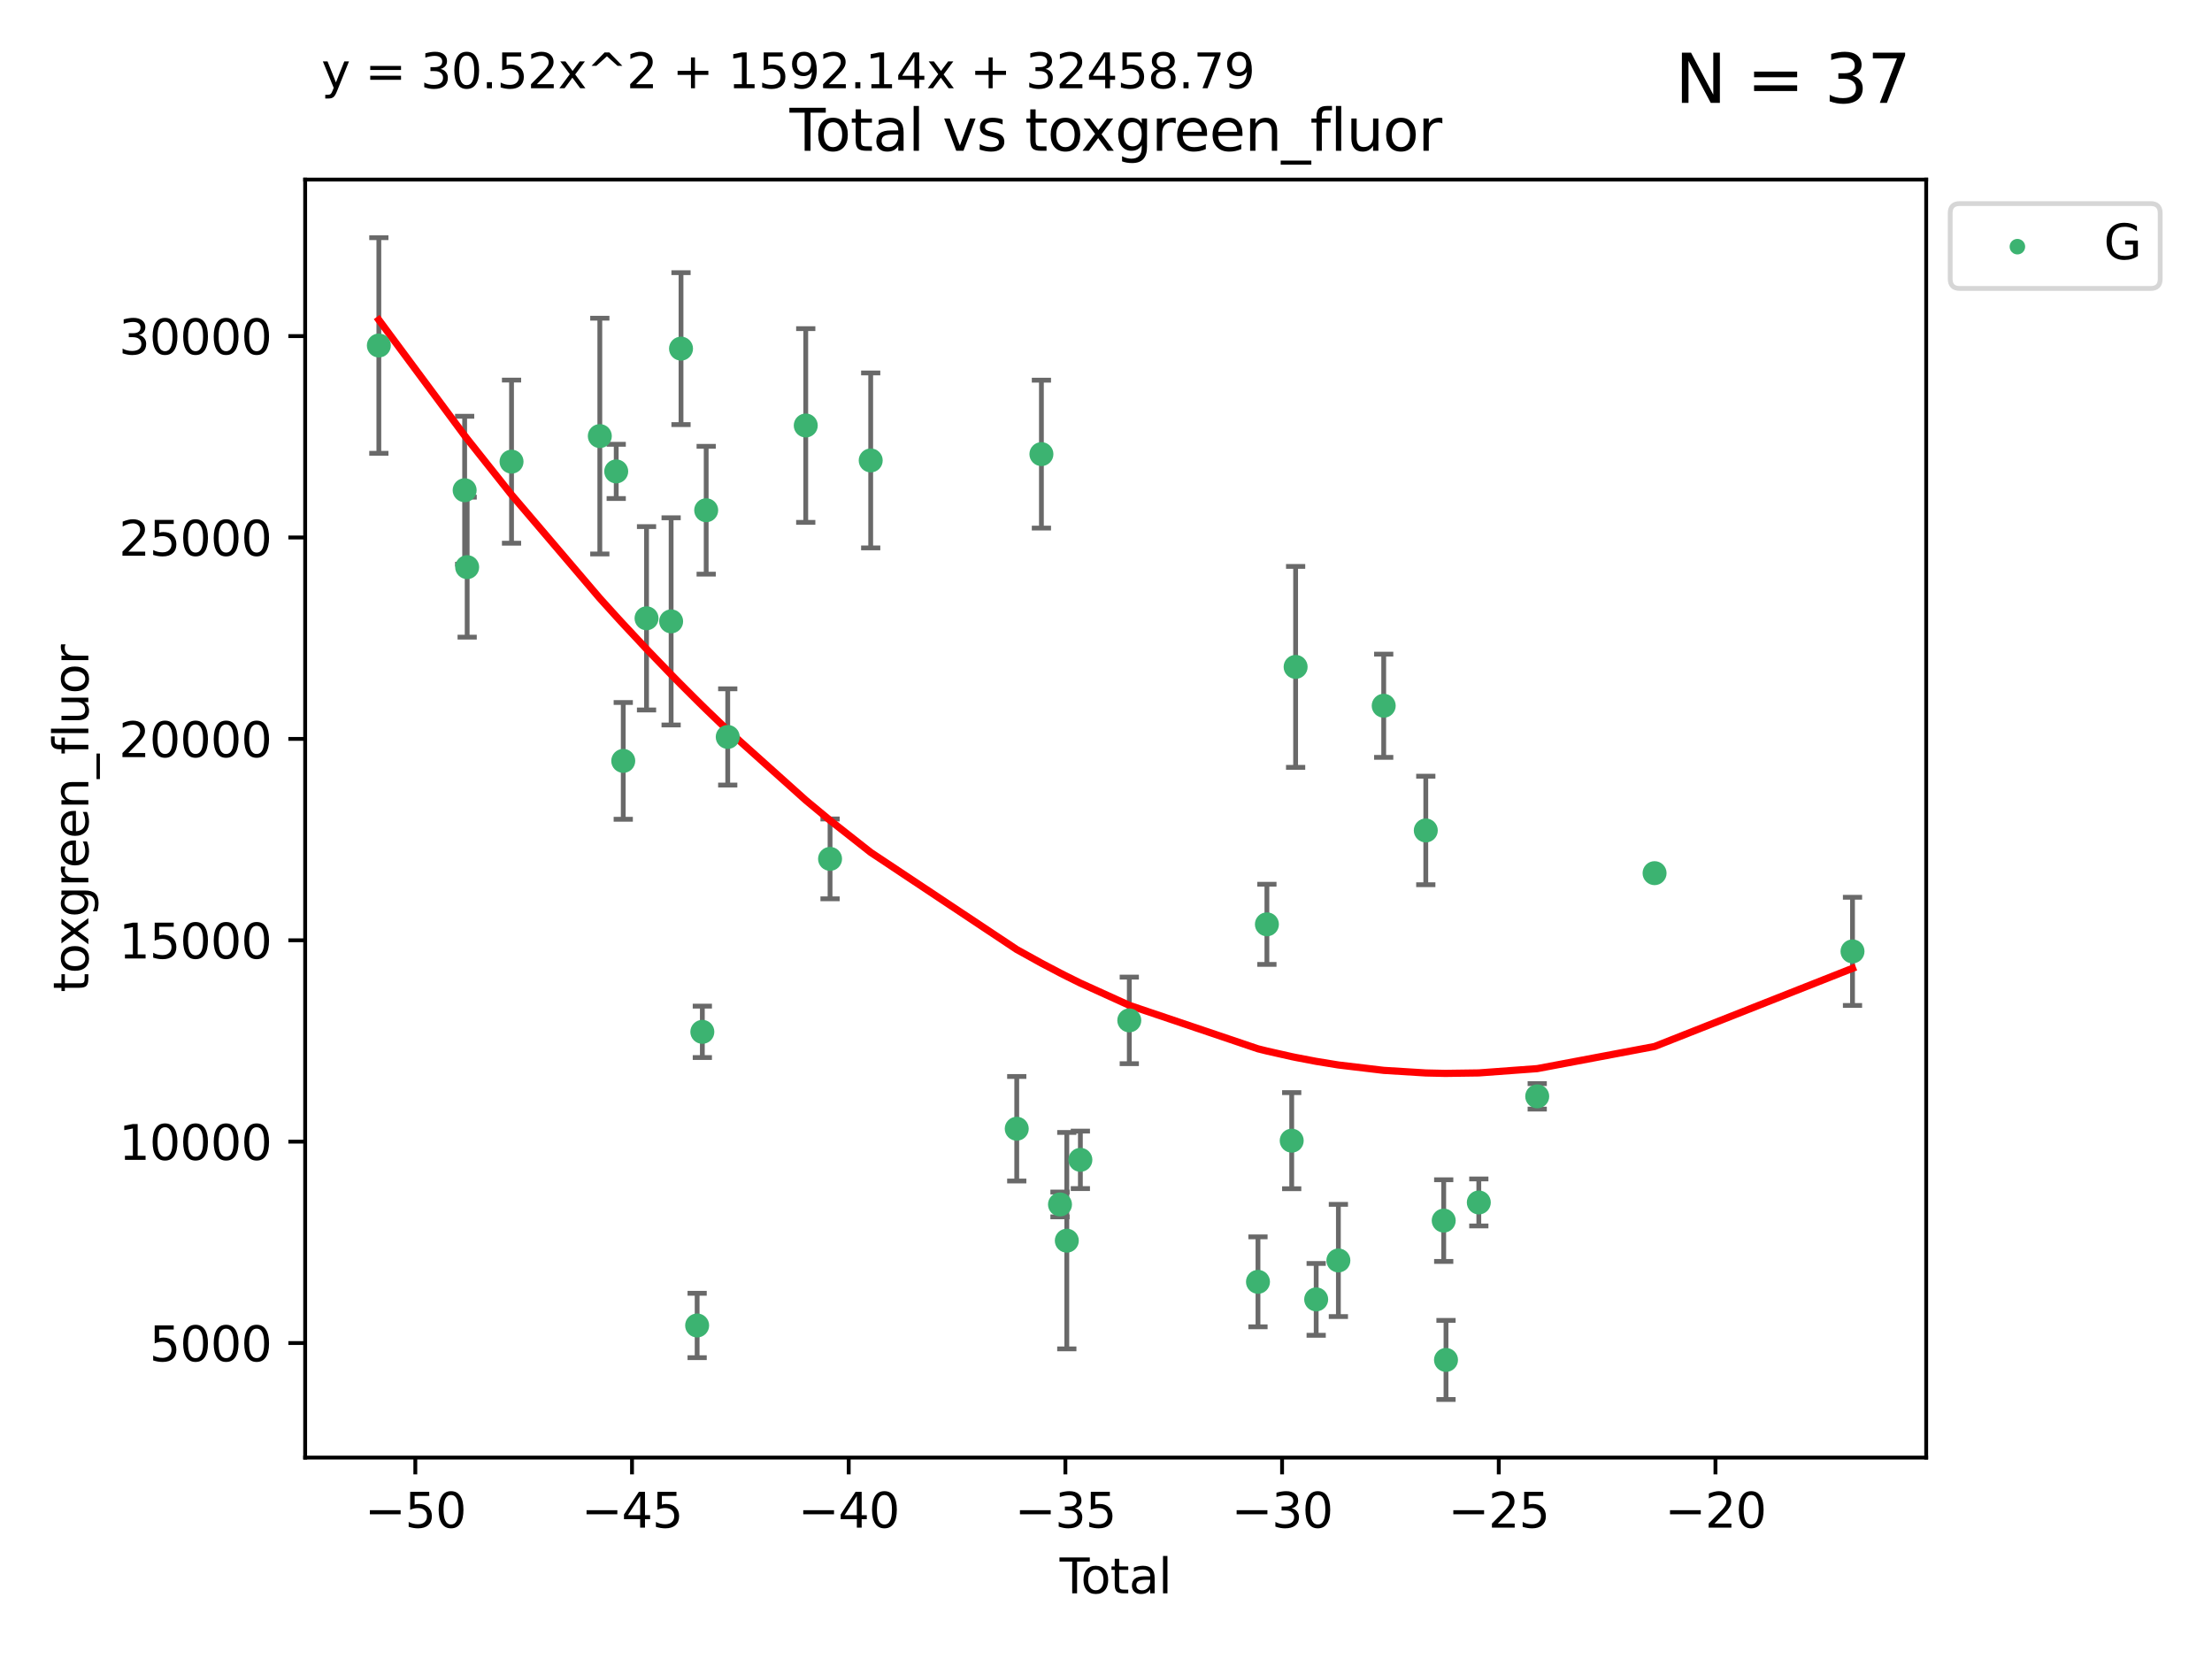 <?xml version="1.0" encoding="utf-8" standalone="no"?>
<!DOCTYPE svg PUBLIC "-//W3C//DTD SVG 1.1//EN"
  "http://www.w3.org/Graphics/SVG/1.1/DTD/svg11.dtd">
<svg xmlns:xlink="http://www.w3.org/1999/xlink" width="460.8pt" height="345.6pt" viewBox="0 0 460.8 345.6" xmlns="http://www.w3.org/2000/svg" version="1.1">
 <defs>
  <style type="text/css">*{stroke-linejoin: round; stroke-linecap: butt}</style>
 </defs>
 <g id="figure_1">
  <g id="patch_1">
   <path d="M 0 345.6 
L 460.8 345.6 
L 460.8 0 
L 0 0 
z
" style="fill: #ffffff"/>
  </g>
  <g id="axes_1">
   <g id="patch_2">
    <path d="M 63.571 303.64 
L 401.26 303.64 
L 401.26 37.411 
L 63.571 37.411 
z
" style="fill: #ffffff"/>
   </g>
   <g id="PathCollection_1">
    <defs>
     <path id="m6f13d86ca0" d="M 0 1.118 
C 0.297 1.118 0.581 1 0.791 0.791 
C 1 0.581 1.118 0.297 1.118 0 
C 1.118 -0.297 1 -0.581 0.791 -0.791 
C 0.581 -1 0.297 -1.118 0 -1.118 
C -0.297 -1.118 -0.581 -1 -0.791 -0.791 
C -1 -0.581 -1.118 -0.297 -1.118 0 
C -1.118 0.297 -1 0.581 -0.791 0.791 
C -0.581 1 -0.297 1.118 0 1.118 
z
" style="stroke: #3cb371"/>
    </defs>
    <g clip-path="url(#p355eee18d6)">
     <use xlink:href="#m6f13d86ca0" x="78.921" y="71.974" style="fill: #3cb371; stroke: #3cb371"/>
     <use xlink:href="#m6f13d86ca0" x="96.795" y="102.122" style="fill: #3cb371; stroke: #3cb371"/>
     <use xlink:href="#m6f13d86ca0" x="97.319" y="118.147" style="fill: #3cb371; stroke: #3cb371"/>
     <use xlink:href="#m6f13d86ca0" x="106.562" y="96.17" style="fill: #3cb371; stroke: #3cb371"/>
     <use xlink:href="#m6f13d86ca0" x="124.953" y="90.844" style="fill: #3cb371; stroke: #3cb371"/>
     <use xlink:href="#m6f13d86ca0" x="128.369" y="98.203" style="fill: #3cb371; stroke: #3cb371"/>
     <use xlink:href="#m6f13d86ca0" x="129.835" y="158.506" style="fill: #3cb371; stroke: #3cb371"/>
     <use xlink:href="#m6f13d86ca0" x="134.685" y="128.801" style="fill: #3cb371; stroke: #3cb371"/>
     <use xlink:href="#m6f13d86ca0" x="139.807" y="129.444" style="fill: #3cb371; stroke: #3cb371"/>
     <use xlink:href="#m6f13d86ca0" x="141.868" y="72.624" style="fill: #3cb371; stroke: #3cb371"/>
     <use xlink:href="#m6f13d86ca0" x="145.227" y="276.119" style="fill: #3cb371; stroke: #3cb371"/>
     <use xlink:href="#m6f13d86ca0" x="146.31" y="214.952" style="fill: #3cb371; stroke: #3cb371"/>
     <use xlink:href="#m6f13d86ca0" x="147.112" y="106.294" style="fill: #3cb371; stroke: #3cb371"/>
     <use xlink:href="#m6f13d86ca0" x="151.6" y="153.518" style="fill: #3cb371; stroke: #3cb371"/>
     <use xlink:href="#m6f13d86ca0" x="167.853" y="88.638" style="fill: #3cb371; stroke: #3cb371"/>
     <use xlink:href="#m6f13d86ca0" x="172.916" y="178.921" style="fill: #3cb371; stroke: #3cb371"/>
     <use xlink:href="#m6f13d86ca0" x="181.383" y="95.918" style="fill: #3cb371; stroke: #3cb371"/>
     <use xlink:href="#m6f13d86ca0" x="211.806" y="235.135" style="fill: #3cb371; stroke: #3cb371"/>
     <use xlink:href="#m6f13d86ca0" x="216.945" y="94.6" style="fill: #3cb371; stroke: #3cb371"/>
     <use xlink:href="#m6f13d86ca0" x="220.816" y="250.909" style="fill: #3cb371; stroke: #3cb371"/>
     <use xlink:href="#m6f13d86ca0" x="222.236" y="258.454" style="fill: #3cb371; stroke: #3cb371"/>
     <use xlink:href="#m6f13d86ca0" x="225.061" y="241.616" style="fill: #3cb371; stroke: #3cb371"/>
     <use xlink:href="#m6f13d86ca0" x="235.252" y="212.564" style="fill: #3cb371; stroke: #3cb371"/>
     <use xlink:href="#m6f13d86ca0" x="262.06" y="267.031" style="fill: #3cb371; stroke: #3cb371"/>
     <use xlink:href="#m6f13d86ca0" x="263.919" y="192.552" style="fill: #3cb371; stroke: #3cb371"/>
     <use xlink:href="#m6f13d86ca0" x="269.086" y="237.622" style="fill: #3cb371; stroke: #3cb371"/>
     <use xlink:href="#m6f13d86ca0" x="269.902" y="138.926" style="fill: #3cb371; stroke: #3cb371"/>
     <use xlink:href="#m6f13d86ca0" x="274.184" y="270.685" style="fill: #3cb371; stroke: #3cb371"/>
     <use xlink:href="#m6f13d86ca0" x="278.809" y="262.576" style="fill: #3cb371; stroke: #3cb371"/>
     <use xlink:href="#m6f13d86ca0" x="288.251" y="147.019" style="fill: #3cb371; stroke: #3cb371"/>
     <use xlink:href="#m6f13d86ca0" x="297.018" y="173" style="fill: #3cb371; stroke: #3cb371"/>
     <use xlink:href="#m6f13d86ca0" x="300.752" y="254.271" style="fill: #3cb371; stroke: #3cb371"/>
     <use xlink:href="#m6f13d86ca0" x="301.228" y="283.298" style="fill: #3cb371; stroke: #3cb371"/>
     <use xlink:href="#m6f13d86ca0" x="308.064" y="250.494" style="fill: #3cb371; stroke: #3cb371"/>
     <use xlink:href="#m6f13d86ca0" x="320.231" y="228.39" style="fill: #3cb371; stroke: #3cb371"/>
     <use xlink:href="#m6f13d86ca0" x="344.679" y="181.895" style="fill: #3cb371; stroke: #3cb371"/>
     <use xlink:href="#m6f13d86ca0" x="385.911" y="198.191" style="fill: #3cb371; stroke: #3cb371"/>
    </g>
   </g>
   <g id="matplotlib.axis_1">
    <g id="xtick_1">
     <g id="line2d_1">
      <defs>
       <path id="m3974af1293" d="M 0 0 
L 0 3.5 
" style="stroke: #000000; stroke-width: 0.8"/>
      </defs>
      <g>
       <use xlink:href="#m3974af1293" x="86.519" y="303.64" style="stroke: #000000; stroke-width: 0.8"/>
      </g>
     </g>
     <g id="text_1">
      <!-- −50 -->
      <g transform="translate(75.966 318.238)scale(0.1 -0.1)">
       <defs>
        <path id="DejaVuSans-2212" d="M 678 2272 
L 4684 2272 
L 4684 1741 
L 678 1741 
L 678 2272 
z
" transform="scale(0.016)"/>
        <path id="DejaVuSans-35" d="M 691 4666 
L 3169 4666 
L 3169 4134 
L 1269 4134 
L 1269 2991 
Q 1406 3038 1543 3061 
Q 1681 3084 1819 3084 
Q 2600 3084 3056 2656 
Q 3513 2228 3513 1497 
Q 3513 744 3044 326 
Q 2575 -91 1722 -91 
Q 1428 -91 1123 -41 
Q 819 9 494 109 
L 494 744 
Q 775 591 1075 516 
Q 1375 441 1709 441 
Q 2250 441 2565 725 
Q 2881 1009 2881 1497 
Q 2881 1984 2565 2268 
Q 2250 2553 1709 2553 
Q 1456 2553 1204 2497 
Q 953 2441 691 2322 
L 691 4666 
z
" transform="scale(0.016)"/>
        <path id="DejaVuSans-30" d="M 2034 4250 
Q 1547 4250 1301 3770 
Q 1056 3291 1056 2328 
Q 1056 1369 1301 889 
Q 1547 409 2034 409 
Q 2525 409 2770 889 
Q 3016 1369 3016 2328 
Q 3016 3291 2770 3770 
Q 2525 4250 2034 4250 
z
M 2034 4750 
Q 2819 4750 3233 4129 
Q 3647 3509 3647 2328 
Q 3647 1150 3233 529 
Q 2819 -91 2034 -91 
Q 1250 -91 836 529 
Q 422 1150 422 2328 
Q 422 3509 836 4129 
Q 1250 4750 2034 4750 
z
" transform="scale(0.016)"/>
       </defs>
       <use xlink:href="#DejaVuSans-2212"/>
       <use xlink:href="#DejaVuSans-35" x="83.789"/>
       <use xlink:href="#DejaVuSans-30" x="147.412"/>
      </g>
     </g>
    </g>
    <g id="xtick_2">
     <g id="line2d_2">
      <g>
       <use xlink:href="#m3974af1293" x="131.659" y="303.64" style="stroke: #000000; stroke-width: 0.8"/>
      </g>
     </g>
     <g id="text_2">
      <!-- −45 -->
      <g transform="translate(121.107 318.238)scale(0.1 -0.1)">
       <defs>
        <path id="DejaVuSans-34" d="M 2419 4116 
L 825 1625 
L 2419 1625 
L 2419 4116 
z
M 2253 4666 
L 3047 4666 
L 3047 1625 
L 3713 1625 
L 3713 1100 
L 3047 1100 
L 3047 0 
L 2419 0 
L 2419 1100 
L 313 1100 
L 313 1709 
L 2253 4666 
z
" transform="scale(0.016)"/>
       </defs>
       <use xlink:href="#DejaVuSans-2212"/>
       <use xlink:href="#DejaVuSans-34" x="83.789"/>
       <use xlink:href="#DejaVuSans-35" x="147.412"/>
      </g>
     </g>
    </g>
    <g id="xtick_3">
     <g id="line2d_3">
      <g>
       <use xlink:href="#m3974af1293" x="176.8" y="303.64" style="stroke: #000000; stroke-width: 0.8"/>
      </g>
     </g>
     <g id="text_3">
      <!-- −40 -->
      <g transform="translate(166.247 318.238)scale(0.1 -0.1)">
       <use xlink:href="#DejaVuSans-2212"/>
       <use xlink:href="#DejaVuSans-34" x="83.789"/>
       <use xlink:href="#DejaVuSans-30" x="147.412"/>
      </g>
     </g>
    </g>
    <g id="xtick_4">
     <g id="line2d_4">
      <g>
       <use xlink:href="#m3974af1293" x="221.94" y="303.64" style="stroke: #000000; stroke-width: 0.8"/>
      </g>
     </g>
     <g id="text_4">
      <!-- −35 -->
      <g transform="translate(211.388 318.238)scale(0.1 -0.1)">
       <defs>
        <path id="DejaVuSans-33" d="M 2597 2516 
Q 3050 2419 3304 2112 
Q 3559 1806 3559 1356 
Q 3559 666 3084 287 
Q 2609 -91 1734 -91 
Q 1441 -91 1130 -33 
Q 819 25 488 141 
L 488 750 
Q 750 597 1062 519 
Q 1375 441 1716 441 
Q 2309 441 2620 675 
Q 2931 909 2931 1356 
Q 2931 1769 2642 2001 
Q 2353 2234 1838 2234 
L 1294 2234 
L 1294 2753 
L 1863 2753 
Q 2328 2753 2575 2939 
Q 2822 3125 2822 3475 
Q 2822 3834 2567 4026 
Q 2313 4219 1838 4219 
Q 1578 4219 1281 4162 
Q 984 4106 628 3988 
L 628 4550 
Q 988 4650 1302 4700 
Q 1616 4750 1894 4750 
Q 2613 4750 3031 4423 
Q 3450 4097 3450 3541 
Q 3450 3153 3228 2886 
Q 3006 2619 2597 2516 
z
" transform="scale(0.016)"/>
       </defs>
       <use xlink:href="#DejaVuSans-2212"/>
       <use xlink:href="#DejaVuSans-33" x="83.789"/>
       <use xlink:href="#DejaVuSans-35" x="147.412"/>
      </g>
     </g>
    </g>
    <g id="xtick_5">
     <g id="line2d_5">
      <g>
       <use xlink:href="#m3974af1293" x="267.081" y="303.64" style="stroke: #000000; stroke-width: 0.8"/>
      </g>
     </g>
     <g id="text_5">
      <!-- −30 -->
      <g transform="translate(256.528 318.238)scale(0.1 -0.1)">
       <use xlink:href="#DejaVuSans-2212"/>
       <use xlink:href="#DejaVuSans-33" x="83.789"/>
       <use xlink:href="#DejaVuSans-30" x="147.412"/>
      </g>
     </g>
    </g>
    <g id="xtick_6">
     <g id="line2d_6">
      <g>
       <use xlink:href="#m3974af1293" x="312.221" y="303.64" style="stroke: #000000; stroke-width: 0.8"/>
      </g>
     </g>
     <g id="text_6">
      <!-- −25 -->
      <g transform="translate(301.669 318.238)scale(0.1 -0.1)">
       <defs>
        <path id="DejaVuSans-32" d="M 1228 531 
L 3431 531 
L 3431 0 
L 469 0 
L 469 531 
Q 828 903 1448 1529 
Q 2069 2156 2228 2338 
Q 2531 2678 2651 2914 
Q 2772 3150 2772 3378 
Q 2772 3750 2511 3984 
Q 2250 4219 1831 4219 
Q 1534 4219 1204 4116 
Q 875 4013 500 3803 
L 500 4441 
Q 881 4594 1212 4672 
Q 1544 4750 1819 4750 
Q 2544 4750 2975 4387 
Q 3406 4025 3406 3419 
Q 3406 3131 3298 2873 
Q 3191 2616 2906 2266 
Q 2828 2175 2409 1742 
Q 1991 1309 1228 531 
z
" transform="scale(0.016)"/>
       </defs>
       <use xlink:href="#DejaVuSans-2212"/>
       <use xlink:href="#DejaVuSans-32" x="83.789"/>
       <use xlink:href="#DejaVuSans-35" x="147.412"/>
      </g>
     </g>
    </g>
    <g id="xtick_7">
     <g id="line2d_7">
      <g>
       <use xlink:href="#m3974af1293" x="357.362" y="303.64" style="stroke: #000000; stroke-width: 0.8"/>
      </g>
     </g>
     <g id="text_7">
      <!-- −20 -->
      <g transform="translate(346.81 318.238)scale(0.1 -0.1)">
       <use xlink:href="#DejaVuSans-2212"/>
       <use xlink:href="#DejaVuSans-32" x="83.789"/>
       <use xlink:href="#DejaVuSans-30" x="147.412"/>
      </g>
     </g>
    </g>
    <g id="text_8">
     <!-- Total -->
     <g transform="translate(220.739 331.917)scale(0.1 -0.1)">
      <defs>
       <path id="DejaVuSans-54" d="M -19 4666 
L 3928 4666 
L 3928 4134 
L 2272 4134 
L 2272 0 
L 1638 0 
L 1638 4134 
L -19 4134 
L -19 4666 
z
" transform="scale(0.016)"/>
       <path id="DejaVuSans-6f" d="M 1959 3097 
Q 1497 3097 1228 2736 
Q 959 2375 959 1747 
Q 959 1119 1226 758 
Q 1494 397 1959 397 
Q 2419 397 2687 759 
Q 2956 1122 2956 1747 
Q 2956 2369 2687 2733 
Q 2419 3097 1959 3097 
z
M 1959 3584 
Q 2709 3584 3137 3096 
Q 3566 2609 3566 1747 
Q 3566 888 3137 398 
Q 2709 -91 1959 -91 
Q 1206 -91 779 398 
Q 353 888 353 1747 
Q 353 2609 779 3096 
Q 1206 3584 1959 3584 
z
" transform="scale(0.016)"/>
       <path id="DejaVuSans-74" d="M 1172 4494 
L 1172 3500 
L 2356 3500 
L 2356 3053 
L 1172 3053 
L 1172 1153 
Q 1172 725 1289 603 
Q 1406 481 1766 481 
L 2356 481 
L 2356 0 
L 1766 0 
Q 1100 0 847 248 
Q 594 497 594 1153 
L 594 3053 
L 172 3053 
L 172 3500 
L 594 3500 
L 594 4494 
L 1172 4494 
z
" transform="scale(0.016)"/>
       <path id="DejaVuSans-61" d="M 2194 1759 
Q 1497 1759 1228 1600 
Q 959 1441 959 1056 
Q 959 750 1161 570 
Q 1363 391 1709 391 
Q 2188 391 2477 730 
Q 2766 1069 2766 1631 
L 2766 1759 
L 2194 1759 
z
M 3341 1997 
L 3341 0 
L 2766 0 
L 2766 531 
Q 2569 213 2275 61 
Q 1981 -91 1556 -91 
Q 1019 -91 701 211 
Q 384 513 384 1019 
Q 384 1609 779 1909 
Q 1175 2209 1959 2209 
L 2766 2209 
L 2766 2266 
Q 2766 2663 2505 2880 
Q 2244 3097 1772 3097 
Q 1472 3097 1187 3025 
Q 903 2953 641 2809 
L 641 3341 
Q 956 3463 1253 3523 
Q 1550 3584 1831 3584 
Q 2591 3584 2966 3190 
Q 3341 2797 3341 1997 
z
" transform="scale(0.016)"/>
       <path id="DejaVuSans-6c" d="M 603 4863 
L 1178 4863 
L 1178 0 
L 603 0 
L 603 4863 
z
" transform="scale(0.016)"/>
      </defs>
      <use xlink:href="#DejaVuSans-54"/>
      <use xlink:href="#DejaVuSans-6f" x="44.084"/>
      <use xlink:href="#DejaVuSans-74" x="105.266"/>
      <use xlink:href="#DejaVuSans-61" x="144.475"/>
      <use xlink:href="#DejaVuSans-6c" x="205.754"/>
     </g>
    </g>
   </g>
   <g id="matplotlib.axis_2">
    <g id="ytick_1">
     <g id="line2d_8">
      <defs>
       <path id="m7de33979aa" d="M 0 0 
L -3.5 0 
" style="stroke: #000000; stroke-width: 0.8"/>
      </defs>
      <g>
       <use xlink:href="#m7de33979aa" x="63.571" y="279.777" style="stroke: #000000; stroke-width: 0.8"/>
      </g>
     </g>
     <g id="text_9">
      <!-- 5000 -->
      <g transform="translate(31.121 283.576)scale(0.1 -0.1)">
       <use xlink:href="#DejaVuSans-35"/>
       <use xlink:href="#DejaVuSans-30" x="63.623"/>
       <use xlink:href="#DejaVuSans-30" x="127.246"/>
       <use xlink:href="#DejaVuSans-30" x="190.869"/>
      </g>
     </g>
    </g>
    <g id="ytick_2">
     <g id="line2d_9">
      <g>
       <use xlink:href="#m7de33979aa" x="63.571" y="237.825" style="stroke: #000000; stroke-width: 0.8"/>
      </g>
     </g>
     <g id="text_10">
      <!-- 10000 -->
      <g transform="translate(24.759 241.624)scale(0.1 -0.1)">
       <defs>
        <path id="DejaVuSans-31" d="M 794 531 
L 1825 531 
L 1825 4091 
L 703 3866 
L 703 4441 
L 1819 4666 
L 2450 4666 
L 2450 531 
L 3481 531 
L 3481 0 
L 794 0 
L 794 531 
z
" transform="scale(0.016)"/>
       </defs>
       <use xlink:href="#DejaVuSans-31"/>
       <use xlink:href="#DejaVuSans-30" x="63.623"/>
       <use xlink:href="#DejaVuSans-30" x="127.246"/>
       <use xlink:href="#DejaVuSans-30" x="190.869"/>
       <use xlink:href="#DejaVuSans-30" x="254.492"/>
      </g>
     </g>
    </g>
    <g id="ytick_3">
     <g id="line2d_10">
      <g>
       <use xlink:href="#m7de33979aa" x="63.571" y="195.873" style="stroke: #000000; stroke-width: 0.8"/>
      </g>
     </g>
     <g id="text_11">
      <!-- 15000 -->
      <g transform="translate(24.759 199.672)scale(0.1 -0.1)">
       <use xlink:href="#DejaVuSans-31"/>
       <use xlink:href="#DejaVuSans-35" x="63.623"/>
       <use xlink:href="#DejaVuSans-30" x="127.246"/>
       <use xlink:href="#DejaVuSans-30" x="190.869"/>
       <use xlink:href="#DejaVuSans-30" x="254.492"/>
      </g>
     </g>
    </g>
    <g id="ytick_4">
     <g id="line2d_11">
      <g>
       <use xlink:href="#m7de33979aa" x="63.571" y="153.921" style="stroke: #000000; stroke-width: 0.8"/>
      </g>
     </g>
     <g id="text_12">
      <!-- 20000 -->
      <g transform="translate(24.759 157.72)scale(0.1 -0.1)">
       <use xlink:href="#DejaVuSans-32"/>
       <use xlink:href="#DejaVuSans-30" x="63.623"/>
       <use xlink:href="#DejaVuSans-30" x="127.246"/>
       <use xlink:href="#DejaVuSans-30" x="190.869"/>
       <use xlink:href="#DejaVuSans-30" x="254.492"/>
      </g>
     </g>
    </g>
    <g id="ytick_5">
     <g id="line2d_12">
      <g>
       <use xlink:href="#m7de33979aa" x="63.571" y="111.969" style="stroke: #000000; stroke-width: 0.8"/>
      </g>
     </g>
     <g id="text_13">
      <!-- 25000 -->
      <g transform="translate(24.759 115.769)scale(0.1 -0.1)">
       <use xlink:href="#DejaVuSans-32"/>
       <use xlink:href="#DejaVuSans-35" x="63.623"/>
       <use xlink:href="#DejaVuSans-30" x="127.246"/>
       <use xlink:href="#DejaVuSans-30" x="190.869"/>
       <use xlink:href="#DejaVuSans-30" x="254.492"/>
      </g>
     </g>
    </g>
    <g id="ytick_6">
     <g id="line2d_13">
      <g>
       <use xlink:href="#m7de33979aa" x="63.571" y="70.018" style="stroke: #000000; stroke-width: 0.8"/>
      </g>
     </g>
     <g id="text_14">
      <!-- 30000 -->
      <g transform="translate(24.759 73.817)scale(0.1 -0.1)">
       <use xlink:href="#DejaVuSans-33"/>
       <use xlink:href="#DejaVuSans-30" x="63.623"/>
       <use xlink:href="#DejaVuSans-30" x="127.246"/>
       <use xlink:href="#DejaVuSans-30" x="190.869"/>
       <use xlink:href="#DejaVuSans-30" x="254.492"/>
      </g>
     </g>
    </g>
    <g id="text_15">
     <!-- toxgreen_fluor -->
     <g transform="translate(18.401 206.72)rotate(-90)scale(0.1 -0.1)">
      <defs>
       <path id="DejaVuSans-78" d="M 3513 3500 
L 2247 1797 
L 3578 0 
L 2900 0 
L 1881 1375 
L 863 0 
L 184 0 
L 1544 1831 
L 300 3500 
L 978 3500 
L 1906 2253 
L 2834 3500 
L 3513 3500 
z
" transform="scale(0.016)"/>
       <path id="DejaVuSans-67" d="M 2906 1791 
Q 2906 2416 2648 2759 
Q 2391 3103 1925 3103 
Q 1463 3103 1205 2759 
Q 947 2416 947 1791 
Q 947 1169 1205 825 
Q 1463 481 1925 481 
Q 2391 481 2648 825 
Q 2906 1169 2906 1791 
z
M 3481 434 
Q 3481 -459 3084 -895 
Q 2688 -1331 1869 -1331 
Q 1566 -1331 1297 -1286 
Q 1028 -1241 775 -1147 
L 775 -588 
Q 1028 -725 1275 -790 
Q 1522 -856 1778 -856 
Q 2344 -856 2625 -561 
Q 2906 -266 2906 331 
L 2906 616 
Q 2728 306 2450 153 
Q 2172 0 1784 0 
Q 1141 0 747 490 
Q 353 981 353 1791 
Q 353 2603 747 3093 
Q 1141 3584 1784 3584 
Q 2172 3584 2450 3431 
Q 2728 3278 2906 2969 
L 2906 3500 
L 3481 3500 
L 3481 434 
z
" transform="scale(0.016)"/>
       <path id="DejaVuSans-72" d="M 2631 2963 
Q 2534 3019 2420 3045 
Q 2306 3072 2169 3072 
Q 1681 3072 1420 2755 
Q 1159 2438 1159 1844 
L 1159 0 
L 581 0 
L 581 3500 
L 1159 3500 
L 1159 2956 
Q 1341 3275 1631 3429 
Q 1922 3584 2338 3584 
Q 2397 3584 2469 3576 
Q 2541 3569 2628 3553 
L 2631 2963 
z
" transform="scale(0.016)"/>
       <path id="DejaVuSans-65" d="M 3597 1894 
L 3597 1613 
L 953 1613 
Q 991 1019 1311 708 
Q 1631 397 2203 397 
Q 2534 397 2845 478 
Q 3156 559 3463 722 
L 3463 178 
Q 3153 47 2828 -22 
Q 2503 -91 2169 -91 
Q 1331 -91 842 396 
Q 353 884 353 1716 
Q 353 2575 817 3079 
Q 1281 3584 2069 3584 
Q 2775 3584 3186 3129 
Q 3597 2675 3597 1894 
z
M 3022 2063 
Q 3016 2534 2758 2815 
Q 2500 3097 2075 3097 
Q 1594 3097 1305 2825 
Q 1016 2553 972 2059 
L 3022 2063 
z
" transform="scale(0.016)"/>
       <path id="DejaVuSans-6e" d="M 3513 2113 
L 3513 0 
L 2938 0 
L 2938 2094 
Q 2938 2591 2744 2837 
Q 2550 3084 2163 3084 
Q 1697 3084 1428 2787 
Q 1159 2491 1159 1978 
L 1159 0 
L 581 0 
L 581 3500 
L 1159 3500 
L 1159 2956 
Q 1366 3272 1645 3428 
Q 1925 3584 2291 3584 
Q 2894 3584 3203 3211 
Q 3513 2838 3513 2113 
z
" transform="scale(0.016)"/>
       <path id="DejaVuSans-5f" d="M 3263 -1063 
L 3263 -1509 
L -63 -1509 
L -63 -1063 
L 3263 -1063 
z
" transform="scale(0.016)"/>
       <path id="DejaVuSans-66" d="M 2375 4863 
L 2375 4384 
L 1825 4384 
Q 1516 4384 1395 4259 
Q 1275 4134 1275 3809 
L 1275 3500 
L 2222 3500 
L 2222 3053 
L 1275 3053 
L 1275 0 
L 697 0 
L 697 3053 
L 147 3053 
L 147 3500 
L 697 3500 
L 697 3744 
Q 697 4328 969 4595 
Q 1241 4863 1831 4863 
L 2375 4863 
z
" transform="scale(0.016)"/>
       <path id="DejaVuSans-75" d="M 544 1381 
L 544 3500 
L 1119 3500 
L 1119 1403 
Q 1119 906 1312 657 
Q 1506 409 1894 409 
Q 2359 409 2629 706 
Q 2900 1003 2900 1516 
L 2900 3500 
L 3475 3500 
L 3475 0 
L 2900 0 
L 2900 538 
Q 2691 219 2414 64 
Q 2138 -91 1772 -91 
Q 1169 -91 856 284 
Q 544 659 544 1381 
z
M 1991 3584 
L 1991 3584 
z
" transform="scale(0.016)"/>
      </defs>
      <use xlink:href="#DejaVuSans-74"/>
      <use xlink:href="#DejaVuSans-6f" x="39.209"/>
      <use xlink:href="#DejaVuSans-78" x="97.266"/>
      <use xlink:href="#DejaVuSans-67" x="156.445"/>
      <use xlink:href="#DejaVuSans-72" x="219.922"/>
      <use xlink:href="#DejaVuSans-65" x="258.785"/>
      <use xlink:href="#DejaVuSans-65" x="320.309"/>
      <use xlink:href="#DejaVuSans-6e" x="381.832"/>
      <use xlink:href="#DejaVuSans-5f" x="445.211"/>
      <use xlink:href="#DejaVuSans-66" x="495.211"/>
      <use xlink:href="#DejaVuSans-6c" x="530.416"/>
      <use xlink:href="#DejaVuSans-75" x="558.199"/>
      <use xlink:href="#DejaVuSans-6f" x="621.578"/>
      <use xlink:href="#DejaVuSans-72" x="682.76"/>
     </g>
    </g>
   </g>
   <g id="LineCollection_1">
    <path d="M 78.921 94.435 
L 78.921 49.513 
" clip-path="url(#p355eee18d6)" style="fill: none; stroke: #696969"/>
    <path d="M 96.795 117.528 
L 96.795 86.716 
" clip-path="url(#p355eee18d6)" style="fill: none; stroke: #696969"/>
    <path d="M 97.319 132.729 
L 97.319 103.565 
" clip-path="url(#p355eee18d6)" style="fill: none; stroke: #696969"/>
    <path d="M 106.562 113.162 
L 106.562 79.178 
" clip-path="url(#p355eee18d6)" style="fill: none; stroke: #696969"/>
    <path d="M 124.953 115.402 
L 124.953 66.285 
" clip-path="url(#p355eee18d6)" style="fill: none; stroke: #696969"/>
    <path d="M 128.369 103.852 
L 128.369 92.553 
" clip-path="url(#p355eee18d6)" style="fill: none; stroke: #696969"/>
    <path d="M 129.835 170.668 
L 129.835 146.344 
" clip-path="url(#p355eee18d6)" style="fill: none; stroke: #696969"/>
    <path d="M 134.685 147.899 
L 134.685 109.702 
" clip-path="url(#p355eee18d6)" style="fill: none; stroke: #696969"/>
    <path d="M 139.807 151.024 
L 139.807 107.863 
" clip-path="url(#p355eee18d6)" style="fill: none; stroke: #696969"/>
    <path d="M 141.868 88.449 
L 141.868 56.8 
" clip-path="url(#p355eee18d6)" style="fill: none; stroke: #696969"/>
    <path d="M 145.227 282.825 
L 145.227 269.414 
" clip-path="url(#p355eee18d6)" style="fill: none; stroke: #696969"/>
    <path d="M 146.31 220.309 
L 146.31 209.596 
" clip-path="url(#p355eee18d6)" style="fill: none; stroke: #696969"/>
    <path d="M 147.112 119.609 
L 147.112 92.978 
" clip-path="url(#p355eee18d6)" style="fill: none; stroke: #696969"/>
    <path d="M 151.6 163.542 
L 151.6 143.493 
" clip-path="url(#p355eee18d6)" style="fill: none; stroke: #696969"/>
    <path d="M 167.853 108.817 
L 167.853 68.46 
" clip-path="url(#p355eee18d6)" style="fill: none; stroke: #696969"/>
    <path d="M 172.916 187.237 
L 172.916 170.605 
" clip-path="url(#p355eee18d6)" style="fill: none; stroke: #696969"/>
    <path d="M 181.383 114.141 
L 181.383 77.694 
" clip-path="url(#p355eee18d6)" style="fill: none; stroke: #696969"/>
    <path d="M 211.806 246.022 
L 211.806 224.248 
" clip-path="url(#p355eee18d6)" style="fill: none; stroke: #696969"/>
    <path d="M 216.945 110.005 
L 216.945 79.196 
" clip-path="url(#p355eee18d6)" style="fill: none; stroke: #696969"/>
    <path d="M 220.816 253.493 
L 220.816 248.324 
" clip-path="url(#p355eee18d6)" style="fill: none; stroke: #696969"/>
    <path d="M 222.236 280.994 
L 222.236 235.914 
" clip-path="url(#p355eee18d6)" style="fill: none; stroke: #696969"/>
    <path d="M 225.061 247.605 
L 225.061 235.627 
" clip-path="url(#p355eee18d6)" style="fill: none; stroke: #696969"/>
    <path d="M 235.252 221.579 
L 235.252 203.55 
" clip-path="url(#p355eee18d6)" style="fill: none; stroke: #696969"/>
    <path d="M 262.06 276.402 
L 262.06 257.659 
" clip-path="url(#p355eee18d6)" style="fill: none; stroke: #696969"/>
    <path d="M 263.919 200.899 
L 263.919 184.204 
" clip-path="url(#p355eee18d6)" style="fill: none; stroke: #696969"/>
    <path d="M 269.086 247.635 
L 269.086 227.61 
" clip-path="url(#p355eee18d6)" style="fill: none; stroke: #696969"/>
    <path d="M 269.902 159.853 
L 269.902 117.998 
" clip-path="url(#p355eee18d6)" style="fill: none; stroke: #696969"/>
    <path d="M 274.184 278.165 
L 274.184 263.204 
" clip-path="url(#p355eee18d6)" style="fill: none; stroke: #696969"/>
    <path d="M 278.809 274.264 
L 278.809 250.888 
" clip-path="url(#p355eee18d6)" style="fill: none; stroke: #696969"/>
    <path d="M 288.251 157.775 
L 288.251 136.264 
" clip-path="url(#p355eee18d6)" style="fill: none; stroke: #696969"/>
    <path d="M 297.018 184.303 
L 297.018 161.696 
" clip-path="url(#p355eee18d6)" style="fill: none; stroke: #696969"/>
    <path d="M 300.752 262.777 
L 300.752 245.766 
" clip-path="url(#p355eee18d6)" style="fill: none; stroke: #696969"/>
    <path d="M 301.228 291.539 
L 301.228 275.058 
" clip-path="url(#p355eee18d6)" style="fill: none; stroke: #696969"/>
    <path d="M 308.064 255.39 
L 308.064 245.597 
" clip-path="url(#p355eee18d6)" style="fill: none; stroke: #696969"/>
    <path d="M 320.231 231.044 
L 320.231 225.736 
" clip-path="url(#p355eee18d6)" style="fill: none; stroke: #696969"/>
    <path d="M 344.679 182.677 
L 344.679 181.113 
" clip-path="url(#p355eee18d6)" style="fill: none; stroke: #696969"/>
    <path d="M 385.911 209.459 
L 385.911 186.923 
" clip-path="url(#p355eee18d6)" style="fill: none; stroke: #696969"/>
   </g>
   <g id="line2d_14">
    <defs>
     <path id="m84113daaba" d="M 2 0 
L -2 -0 
" style="stroke: #696969"/>
    </defs>
    <g clip-path="url(#p355eee18d6)">
     <use xlink:href="#m84113daaba" x="78.921" y="94.435" style="fill: #696969; stroke: #696969"/>
     <use xlink:href="#m84113daaba" x="96.795" y="117.528" style="fill: #696969; stroke: #696969"/>
     <use xlink:href="#m84113daaba" x="97.319" y="132.729" style="fill: #696969; stroke: #696969"/>
     <use xlink:href="#m84113daaba" x="106.562" y="113.162" style="fill: #696969; stroke: #696969"/>
     <use xlink:href="#m84113daaba" x="124.953" y="115.402" style="fill: #696969; stroke: #696969"/>
     <use xlink:href="#m84113daaba" x="128.369" y="103.852" style="fill: #696969; stroke: #696969"/>
     <use xlink:href="#m84113daaba" x="129.835" y="170.668" style="fill: #696969; stroke: #696969"/>
     <use xlink:href="#m84113daaba" x="134.685" y="147.899" style="fill: #696969; stroke: #696969"/>
     <use xlink:href="#m84113daaba" x="139.807" y="151.024" style="fill: #696969; stroke: #696969"/>
     <use xlink:href="#m84113daaba" x="141.868" y="88.449" style="fill: #696969; stroke: #696969"/>
     <use xlink:href="#m84113daaba" x="145.227" y="282.825" style="fill: #696969; stroke: #696969"/>
     <use xlink:href="#m84113daaba" x="146.31" y="220.309" style="fill: #696969; stroke: #696969"/>
     <use xlink:href="#m84113daaba" x="147.112" y="119.609" style="fill: #696969; stroke: #696969"/>
     <use xlink:href="#m84113daaba" x="151.6" y="163.542" style="fill: #696969; stroke: #696969"/>
     <use xlink:href="#m84113daaba" x="167.853" y="108.817" style="fill: #696969; stroke: #696969"/>
     <use xlink:href="#m84113daaba" x="172.916" y="187.237" style="fill: #696969; stroke: #696969"/>
     <use xlink:href="#m84113daaba" x="181.383" y="114.141" style="fill: #696969; stroke: #696969"/>
     <use xlink:href="#m84113daaba" x="211.806" y="246.022" style="fill: #696969; stroke: #696969"/>
     <use xlink:href="#m84113daaba" x="216.945" y="110.005" style="fill: #696969; stroke: #696969"/>
     <use xlink:href="#m84113daaba" x="220.816" y="253.493" style="fill: #696969; stroke: #696969"/>
     <use xlink:href="#m84113daaba" x="222.236" y="280.994" style="fill: #696969; stroke: #696969"/>
     <use xlink:href="#m84113daaba" x="225.061" y="247.605" style="fill: #696969; stroke: #696969"/>
     <use xlink:href="#m84113daaba" x="235.252" y="221.579" style="fill: #696969; stroke: #696969"/>
     <use xlink:href="#m84113daaba" x="262.06" y="276.402" style="fill: #696969; stroke: #696969"/>
     <use xlink:href="#m84113daaba" x="263.919" y="200.899" style="fill: #696969; stroke: #696969"/>
     <use xlink:href="#m84113daaba" x="269.086" y="247.635" style="fill: #696969; stroke: #696969"/>
     <use xlink:href="#m84113daaba" x="269.902" y="159.853" style="fill: #696969; stroke: #696969"/>
     <use xlink:href="#m84113daaba" x="274.184" y="278.165" style="fill: #696969; stroke: #696969"/>
     <use xlink:href="#m84113daaba" x="278.809" y="274.264" style="fill: #696969; stroke: #696969"/>
     <use xlink:href="#m84113daaba" x="288.251" y="157.775" style="fill: #696969; stroke: #696969"/>
     <use xlink:href="#m84113daaba" x="297.018" y="184.303" style="fill: #696969; stroke: #696969"/>
     <use xlink:href="#m84113daaba" x="300.752" y="262.777" style="fill: #696969; stroke: #696969"/>
     <use xlink:href="#m84113daaba" x="301.228" y="291.539" style="fill: #696969; stroke: #696969"/>
     <use xlink:href="#m84113daaba" x="308.064" y="255.39" style="fill: #696969; stroke: #696969"/>
     <use xlink:href="#m84113daaba" x="320.231" y="231.044" style="fill: #696969; stroke: #696969"/>
     <use xlink:href="#m84113daaba" x="344.679" y="182.677" style="fill: #696969; stroke: #696969"/>
     <use xlink:href="#m84113daaba" x="385.911" y="209.459" style="fill: #696969; stroke: #696969"/>
    </g>
   </g>
   <g id="line2d_15">
    <g clip-path="url(#p355eee18d6)">
     <use xlink:href="#m84113daaba" x="78.921" y="49.513" style="fill: #696969; stroke: #696969"/>
     <use xlink:href="#m84113daaba" x="96.795" y="86.716" style="fill: #696969; stroke: #696969"/>
     <use xlink:href="#m84113daaba" x="97.319" y="103.565" style="fill: #696969; stroke: #696969"/>
     <use xlink:href="#m84113daaba" x="106.562" y="79.178" style="fill: #696969; stroke: #696969"/>
     <use xlink:href="#m84113daaba" x="124.953" y="66.285" style="fill: #696969; stroke: #696969"/>
     <use xlink:href="#m84113daaba" x="128.369" y="92.553" style="fill: #696969; stroke: #696969"/>
     <use xlink:href="#m84113daaba" x="129.835" y="146.344" style="fill: #696969; stroke: #696969"/>
     <use xlink:href="#m84113daaba" x="134.685" y="109.702" style="fill: #696969; stroke: #696969"/>
     <use xlink:href="#m84113daaba" x="139.807" y="107.863" style="fill: #696969; stroke: #696969"/>
     <use xlink:href="#m84113daaba" x="141.868" y="56.8" style="fill: #696969; stroke: #696969"/>
     <use xlink:href="#m84113daaba" x="145.227" y="269.414" style="fill: #696969; stroke: #696969"/>
     <use xlink:href="#m84113daaba" x="146.31" y="209.596" style="fill: #696969; stroke: #696969"/>
     <use xlink:href="#m84113daaba" x="147.112" y="92.978" style="fill: #696969; stroke: #696969"/>
     <use xlink:href="#m84113daaba" x="151.6" y="143.493" style="fill: #696969; stroke: #696969"/>
     <use xlink:href="#m84113daaba" x="167.853" y="68.46" style="fill: #696969; stroke: #696969"/>
     <use xlink:href="#m84113daaba" x="172.916" y="170.605" style="fill: #696969; stroke: #696969"/>
     <use xlink:href="#m84113daaba" x="181.383" y="77.694" style="fill: #696969; stroke: #696969"/>
     <use xlink:href="#m84113daaba" x="211.806" y="224.248" style="fill: #696969; stroke: #696969"/>
     <use xlink:href="#m84113daaba" x="216.945" y="79.196" style="fill: #696969; stroke: #696969"/>
     <use xlink:href="#m84113daaba" x="220.816" y="248.324" style="fill: #696969; stroke: #696969"/>
     <use xlink:href="#m84113daaba" x="222.236" y="235.914" style="fill: #696969; stroke: #696969"/>
     <use xlink:href="#m84113daaba" x="225.061" y="235.627" style="fill: #696969; stroke: #696969"/>
     <use xlink:href="#m84113daaba" x="235.252" y="203.55" style="fill: #696969; stroke: #696969"/>
     <use xlink:href="#m84113daaba" x="262.06" y="257.659" style="fill: #696969; stroke: #696969"/>
     <use xlink:href="#m84113daaba" x="263.919" y="184.204" style="fill: #696969; stroke: #696969"/>
     <use xlink:href="#m84113daaba" x="269.086" y="227.61" style="fill: #696969; stroke: #696969"/>
     <use xlink:href="#m84113daaba" x="269.902" y="117.998" style="fill: #696969; stroke: #696969"/>
     <use xlink:href="#m84113daaba" x="274.184" y="263.204" style="fill: #696969; stroke: #696969"/>
     <use xlink:href="#m84113daaba" x="278.809" y="250.888" style="fill: #696969; stroke: #696969"/>
     <use xlink:href="#m84113daaba" x="288.251" y="136.264" style="fill: #696969; stroke: #696969"/>
     <use xlink:href="#m84113daaba" x="297.018" y="161.696" style="fill: #696969; stroke: #696969"/>
     <use xlink:href="#m84113daaba" x="300.752" y="245.766" style="fill: #696969; stroke: #696969"/>
     <use xlink:href="#m84113daaba" x="301.228" y="275.058" style="fill: #696969; stroke: #696969"/>
     <use xlink:href="#m84113daaba" x="308.064" y="245.597" style="fill: #696969; stroke: #696969"/>
     <use xlink:href="#m84113daaba" x="320.231" y="225.736" style="fill: #696969; stroke: #696969"/>
     <use xlink:href="#m84113daaba" x="344.679" y="181.113" style="fill: #696969; stroke: #696969"/>
     <use xlink:href="#m84113daaba" x="385.911" y="186.923" style="fill: #696969; stroke: #696969"/>
    </g>
   </g>
   <g id="line2d_16">
    <path d="M 78.921 66.647 
L 96.795 90.747 
L 97.319 91.423 
L 106.562 103.068 
L 124.953 124.64 
L 128.369 128.413 
L 129.835 130.01 
L 134.685 135.196 
L 139.807 140.513 
L 141.868 142.606 
L 145.227 145.959 
L 146.31 147.025 
L 147.112 147.81 
L 151.6 152.126 
L 167.853 166.701 
L 172.916 170.902 
L 181.383 177.568 
L 211.806 197.802 
L 216.945 200.645 
L 220.816 202.678 
L 222.236 203.399 
L 225.061 204.798 
L 235.252 209.427 
L 262.06 218.486 
L 263.919 218.947 
L 269.086 220.113 
L 269.902 220.282 
L 274.184 221.1 
L 278.809 221.854 
L 288.251 222.976 
L 297.018 223.516 
L 300.752 223.599 
L 301.228 223.604 
L 308.064 223.509 
L 320.231 222.614 
L 344.679 218.002 
L 385.911 201.718 
" clip-path="url(#p355eee18d6)" style="fill: none; stroke: #ff0000; stroke-width: 1.5; stroke-linecap: square"/>
   </g>
   <g id="line2d_17">
    <defs>
     <path id="m0215ae2203" d="M 0 2 
C 0.53 2 1.039 1.789 1.414 1.414 
C 1.789 1.039 2 0.53 2 0 
C 2 -0.53 1.789 -1.039 1.414 -1.414 
C 1.039 -1.789 0.53 -2 0 -2 
C -0.53 -2 -1.039 -1.789 -1.414 -1.414 
C -1.789 -1.039 -2 -0.53 -2 0 
C -2 0.53 -1.789 1.039 -1.414 1.414 
C -1.039 1.789 -0.53 2 0 2 
z
" style="stroke: #3cb371"/>
    </defs>
    <g clip-path="url(#p355eee18d6)">
     <use xlink:href="#m0215ae2203" x="78.921" y="71.974" style="fill: #3cb371; stroke: #3cb371"/>
     <use xlink:href="#m0215ae2203" x="96.795" y="102.122" style="fill: #3cb371; stroke: #3cb371"/>
     <use xlink:href="#m0215ae2203" x="97.319" y="118.147" style="fill: #3cb371; stroke: #3cb371"/>
     <use xlink:href="#m0215ae2203" x="106.562" y="96.17" style="fill: #3cb371; stroke: #3cb371"/>
     <use xlink:href="#m0215ae2203" x="124.953" y="90.844" style="fill: #3cb371; stroke: #3cb371"/>
     <use xlink:href="#m0215ae2203" x="128.369" y="98.203" style="fill: #3cb371; stroke: #3cb371"/>
     <use xlink:href="#m0215ae2203" x="129.835" y="158.506" style="fill: #3cb371; stroke: #3cb371"/>
     <use xlink:href="#m0215ae2203" x="134.685" y="128.801" style="fill: #3cb371; stroke: #3cb371"/>
     <use xlink:href="#m0215ae2203" x="139.807" y="129.444" style="fill: #3cb371; stroke: #3cb371"/>
     <use xlink:href="#m0215ae2203" x="141.868" y="72.624" style="fill: #3cb371; stroke: #3cb371"/>
     <use xlink:href="#m0215ae2203" x="145.227" y="276.119" style="fill: #3cb371; stroke: #3cb371"/>
     <use xlink:href="#m0215ae2203" x="146.31" y="214.952" style="fill: #3cb371; stroke: #3cb371"/>
     <use xlink:href="#m0215ae2203" x="147.112" y="106.294" style="fill: #3cb371; stroke: #3cb371"/>
     <use xlink:href="#m0215ae2203" x="151.6" y="153.518" style="fill: #3cb371; stroke: #3cb371"/>
     <use xlink:href="#m0215ae2203" x="167.853" y="88.638" style="fill: #3cb371; stroke: #3cb371"/>
     <use xlink:href="#m0215ae2203" x="172.916" y="178.921" style="fill: #3cb371; stroke: #3cb371"/>
     <use xlink:href="#m0215ae2203" x="181.383" y="95.918" style="fill: #3cb371; stroke: #3cb371"/>
     <use xlink:href="#m0215ae2203" x="211.806" y="235.135" style="fill: #3cb371; stroke: #3cb371"/>
     <use xlink:href="#m0215ae2203" x="216.945" y="94.6" style="fill: #3cb371; stroke: #3cb371"/>
     <use xlink:href="#m0215ae2203" x="220.816" y="250.909" style="fill: #3cb371; stroke: #3cb371"/>
     <use xlink:href="#m0215ae2203" x="222.236" y="258.454" style="fill: #3cb371; stroke: #3cb371"/>
     <use xlink:href="#m0215ae2203" x="225.061" y="241.616" style="fill: #3cb371; stroke: #3cb371"/>
     <use xlink:href="#m0215ae2203" x="235.252" y="212.564" style="fill: #3cb371; stroke: #3cb371"/>
     <use xlink:href="#m0215ae2203" x="262.06" y="267.031" style="fill: #3cb371; stroke: #3cb371"/>
     <use xlink:href="#m0215ae2203" x="263.919" y="192.552" style="fill: #3cb371; stroke: #3cb371"/>
     <use xlink:href="#m0215ae2203" x="269.086" y="237.622" style="fill: #3cb371; stroke: #3cb371"/>
     <use xlink:href="#m0215ae2203" x="269.902" y="138.926" style="fill: #3cb371; stroke: #3cb371"/>
     <use xlink:href="#m0215ae2203" x="274.184" y="270.685" style="fill: #3cb371; stroke: #3cb371"/>
     <use xlink:href="#m0215ae2203" x="278.809" y="262.576" style="fill: #3cb371; stroke: #3cb371"/>
     <use xlink:href="#m0215ae2203" x="288.251" y="147.019" style="fill: #3cb371; stroke: #3cb371"/>
     <use xlink:href="#m0215ae2203" x="297.018" y="173" style="fill: #3cb371; stroke: #3cb371"/>
     <use xlink:href="#m0215ae2203" x="300.752" y="254.271" style="fill: #3cb371; stroke: #3cb371"/>
     <use xlink:href="#m0215ae2203" x="301.228" y="283.298" style="fill: #3cb371; stroke: #3cb371"/>
     <use xlink:href="#m0215ae2203" x="308.064" y="250.494" style="fill: #3cb371; stroke: #3cb371"/>
     <use xlink:href="#m0215ae2203" x="320.231" y="228.39" style="fill: #3cb371; stroke: #3cb371"/>
     <use xlink:href="#m0215ae2203" x="344.679" y="181.895" style="fill: #3cb371; stroke: #3cb371"/>
     <use xlink:href="#m0215ae2203" x="385.911" y="198.191" style="fill: #3cb371; stroke: #3cb371"/>
    </g>
   </g>
   <g id="patch_3">
    <path d="M 63.571 303.64 
L 63.571 37.411 
" style="fill: none; stroke: #000000; stroke-width: 0.8; stroke-linejoin: miter; stroke-linecap: square"/>
   </g>
   <g id="patch_4">
    <path d="M 401.26 303.64 
L 401.26 37.411 
" style="fill: none; stroke: #000000; stroke-width: 0.8; stroke-linejoin: miter; stroke-linecap: square"/>
   </g>
   <g id="patch_5">
    <path d="M 63.571 303.64 
L 401.26 303.64 
" style="fill: none; stroke: #000000; stroke-width: 0.8; stroke-linejoin: miter; stroke-linecap: square"/>
   </g>
   <g id="patch_6">
    <path d="M 63.571 37.411 
L 401.26 37.411 
" style="fill: none; stroke: #000000; stroke-width: 0.8; stroke-linejoin: miter; stroke-linecap: square"/>
   </g>
   <g id="text_16">
    <!-- N = 37 -->
    <g transform="translate(348.964 21.426)scale(0.14 -0.14)">
     <defs>
      <path id="DejaVuSans-4e" d="M 628 4666 
L 1478 4666 
L 3547 763 
L 3547 4666 
L 4159 4666 
L 4159 0 
L 3309 0 
L 1241 3903 
L 1241 0 
L 628 0 
L 628 4666 
z
" transform="scale(0.016)"/>
      <path id="DejaVuSans-20" transform="scale(0.016)"/>
      <path id="DejaVuSans-3d" d="M 678 2906 
L 4684 2906 
L 4684 2381 
L 678 2381 
L 678 2906 
z
M 678 1631 
L 4684 1631 
L 4684 1100 
L 678 1100 
L 678 1631 
z
" transform="scale(0.016)"/>
      <path id="DejaVuSans-37" d="M 525 4666 
L 3525 4666 
L 3525 4397 
L 1831 0 
L 1172 0 
L 2766 4134 
L 525 4134 
L 525 4666 
z
" transform="scale(0.016)"/>
     </defs>
     <use xlink:href="#DejaVuSans-4e"/>
     <use xlink:href="#DejaVuSans-20" x="74.805"/>
     <use xlink:href="#DejaVuSans-3d" x="106.592"/>
     <use xlink:href="#DejaVuSans-20" x="190.381"/>
     <use xlink:href="#DejaVuSans-33" x="222.168"/>
     <use xlink:href="#DejaVuSans-37" x="285.791"/>
    </g>
   </g>
   <g id="text_17">
    <!-- y = 30.52x^2 + 1592.14x + 32458.79 -->
    <g transform="translate(66.948 18.387)scale(0.1 -0.1)">
     <defs>
      <path id="DejaVuSans-79" d="M 2059 -325 
Q 1816 -950 1584 -1140 
Q 1353 -1331 966 -1331 
L 506 -1331 
L 506 -850 
L 844 -850 
Q 1081 -850 1212 -737 
Q 1344 -625 1503 -206 
L 1606 56 
L 191 3500 
L 800 3500 
L 1894 763 
L 2988 3500 
L 3597 3500 
L 2059 -325 
z
" transform="scale(0.016)"/>
      <path id="DejaVuSans-2e" d="M 684 794 
L 1344 794 
L 1344 0 
L 684 0 
L 684 794 
z
" transform="scale(0.016)"/>
      <path id="DejaVuSans-5e" d="M 2988 4666 
L 4684 2925 
L 4056 2925 
L 2681 4159 
L 1306 2925 
L 678 2925 
L 2375 4666 
L 2988 4666 
z
" transform="scale(0.016)"/>
      <path id="DejaVuSans-2b" d="M 2944 4013 
L 2944 2272 
L 4684 2272 
L 4684 1741 
L 2944 1741 
L 2944 0 
L 2419 0 
L 2419 1741 
L 678 1741 
L 678 2272 
L 2419 2272 
L 2419 4013 
L 2944 4013 
z
" transform="scale(0.016)"/>
      <path id="DejaVuSans-39" d="M 703 97 
L 703 672 
Q 941 559 1184 500 
Q 1428 441 1663 441 
Q 2288 441 2617 861 
Q 2947 1281 2994 2138 
Q 2813 1869 2534 1725 
Q 2256 1581 1919 1581 
Q 1219 1581 811 2004 
Q 403 2428 403 3163 
Q 403 3881 828 4315 
Q 1253 4750 1959 4750 
Q 2769 4750 3195 4129 
Q 3622 3509 3622 2328 
Q 3622 1225 3098 567 
Q 2575 -91 1691 -91 
Q 1453 -91 1209 -44 
Q 966 3 703 97 
z
M 1959 2075 
Q 2384 2075 2632 2365 
Q 2881 2656 2881 3163 
Q 2881 3666 2632 3958 
Q 2384 4250 1959 4250 
Q 1534 4250 1286 3958 
Q 1038 3666 1038 3163 
Q 1038 2656 1286 2365 
Q 1534 2075 1959 2075 
z
" transform="scale(0.016)"/>
      <path id="DejaVuSans-38" d="M 2034 2216 
Q 1584 2216 1326 1975 
Q 1069 1734 1069 1313 
Q 1069 891 1326 650 
Q 1584 409 2034 409 
Q 2484 409 2743 651 
Q 3003 894 3003 1313 
Q 3003 1734 2745 1975 
Q 2488 2216 2034 2216 
z
M 1403 2484 
Q 997 2584 770 2862 
Q 544 3141 544 3541 
Q 544 4100 942 4425 
Q 1341 4750 2034 4750 
Q 2731 4750 3128 4425 
Q 3525 4100 3525 3541 
Q 3525 3141 3298 2862 
Q 3072 2584 2669 2484 
Q 3125 2378 3379 2068 
Q 3634 1759 3634 1313 
Q 3634 634 3220 271 
Q 2806 -91 2034 -91 
Q 1263 -91 848 271 
Q 434 634 434 1313 
Q 434 1759 690 2068 
Q 947 2378 1403 2484 
z
M 1172 3481 
Q 1172 3119 1398 2916 
Q 1625 2713 2034 2713 
Q 2441 2713 2670 2916 
Q 2900 3119 2900 3481 
Q 2900 3844 2670 4047 
Q 2441 4250 2034 4250 
Q 1625 4250 1398 4047 
Q 1172 3844 1172 3481 
z
" transform="scale(0.016)"/>
     </defs>
     <use xlink:href="#DejaVuSans-79"/>
     <use xlink:href="#DejaVuSans-20" x="59.18"/>
     <use xlink:href="#DejaVuSans-3d" x="90.967"/>
     <use xlink:href="#DejaVuSans-20" x="174.756"/>
     <use xlink:href="#DejaVuSans-33" x="206.543"/>
     <use xlink:href="#DejaVuSans-30" x="270.166"/>
     <use xlink:href="#DejaVuSans-2e" x="333.789"/>
     <use xlink:href="#DejaVuSans-35" x="365.576"/>
     <use xlink:href="#DejaVuSans-32" x="429.199"/>
     <use xlink:href="#DejaVuSans-78" x="492.822"/>
     <use xlink:href="#DejaVuSans-5e" x="552.002"/>
     <use xlink:href="#DejaVuSans-32" x="635.791"/>
     <use xlink:href="#DejaVuSans-20" x="699.414"/>
     <use xlink:href="#DejaVuSans-2b" x="731.201"/>
     <use xlink:href="#DejaVuSans-20" x="814.99"/>
     <use xlink:href="#DejaVuSans-31" x="846.777"/>
     <use xlink:href="#DejaVuSans-35" x="910.4"/>
     <use xlink:href="#DejaVuSans-39" x="974.023"/>
     <use xlink:href="#DejaVuSans-32" x="1037.646"/>
     <use xlink:href="#DejaVuSans-2e" x="1101.27"/>
     <use xlink:href="#DejaVuSans-31" x="1133.057"/>
     <use xlink:href="#DejaVuSans-34" x="1196.68"/>
     <use xlink:href="#DejaVuSans-78" x="1260.303"/>
     <use xlink:href="#DejaVuSans-20" x="1319.482"/>
     <use xlink:href="#DejaVuSans-2b" x="1351.27"/>
     <use xlink:href="#DejaVuSans-20" x="1435.059"/>
     <use xlink:href="#DejaVuSans-33" x="1466.846"/>
     <use xlink:href="#DejaVuSans-32" x="1530.469"/>
     <use xlink:href="#DejaVuSans-34" x="1594.092"/>
     <use xlink:href="#DejaVuSans-35" x="1657.715"/>
     <use xlink:href="#DejaVuSans-38" x="1721.338"/>
     <use xlink:href="#DejaVuSans-2e" x="1784.961"/>
     <use xlink:href="#DejaVuSans-37" x="1816.748"/>
     <use xlink:href="#DejaVuSans-39" x="1880.371"/>
    </g>
   </g>
   <g id="text_18">
    <!-- Total vs toxgreen_fluor -->
    <g transform="translate(164.48 31.411)scale(0.12 -0.12)">
     <defs>
      <path id="DejaVuSans-76" d="M 191 3500 
L 800 3500 
L 1894 563 
L 2988 3500 
L 3597 3500 
L 2284 0 
L 1503 0 
L 191 3500 
z
" transform="scale(0.016)"/>
      <path id="DejaVuSans-73" d="M 2834 3397 
L 2834 2853 
Q 2591 2978 2328 3040 
Q 2066 3103 1784 3103 
Q 1356 3103 1142 2972 
Q 928 2841 928 2578 
Q 928 2378 1081 2264 
Q 1234 2150 1697 2047 
L 1894 2003 
Q 2506 1872 2764 1633 
Q 3022 1394 3022 966 
Q 3022 478 2636 193 
Q 2250 -91 1575 -91 
Q 1294 -91 989 -36 
Q 684 19 347 128 
L 347 722 
Q 666 556 975 473 
Q 1284 391 1588 391 
Q 1994 391 2212 530 
Q 2431 669 2431 922 
Q 2431 1156 2273 1281 
Q 2116 1406 1581 1522 
L 1381 1569 
Q 847 1681 609 1914 
Q 372 2147 372 2553 
Q 372 3047 722 3315 
Q 1072 3584 1716 3584 
Q 2034 3584 2315 3537 
Q 2597 3491 2834 3397 
z
" transform="scale(0.016)"/>
     </defs>
     <use xlink:href="#DejaVuSans-54"/>
     <use xlink:href="#DejaVuSans-6f" x="44.084"/>
     <use xlink:href="#DejaVuSans-74" x="105.266"/>
     <use xlink:href="#DejaVuSans-61" x="144.475"/>
     <use xlink:href="#DejaVuSans-6c" x="205.754"/>
     <use xlink:href="#DejaVuSans-20" x="233.537"/>
     <use xlink:href="#DejaVuSans-76" x="265.324"/>
     <use xlink:href="#DejaVuSans-73" x="324.504"/>
     <use xlink:href="#DejaVuSans-20" x="376.604"/>
     <use xlink:href="#DejaVuSans-74" x="408.391"/>
     <use xlink:href="#DejaVuSans-6f" x="447.6"/>
     <use xlink:href="#DejaVuSans-78" x="505.656"/>
     <use xlink:href="#DejaVuSans-67" x="564.836"/>
     <use xlink:href="#DejaVuSans-72" x="628.312"/>
     <use xlink:href="#DejaVuSans-65" x="667.176"/>
     <use xlink:href="#DejaVuSans-65" x="728.699"/>
     <use xlink:href="#DejaVuSans-6e" x="790.223"/>
     <use xlink:href="#DejaVuSans-5f" x="853.602"/>
     <use xlink:href="#DejaVuSans-66" x="903.602"/>
     <use xlink:href="#DejaVuSans-6c" x="938.807"/>
     <use xlink:href="#DejaVuSans-75" x="966.59"/>
     <use xlink:href="#DejaVuSans-6f" x="1029.969"/>
     <use xlink:href="#DejaVuSans-72" x="1091.15"/>
    </g>
   </g>
   <g id="legend_1">
    <g id="patch_7">
     <path d="M 408.26 60.089 
L 448.008 60.089 
Q 450.008 60.089 450.008 58.089 
L 450.008 44.411 
Q 450.008 42.411 448.008 42.411 
L 408.26 42.411 
Q 406.26 42.411 406.26 44.411 
L 406.26 58.089 
Q 406.26 60.089 408.26 60.089 
z
" style="fill: #ffffff; opacity: 0.8; stroke: #cccccc; stroke-linejoin: miter"/>
    </g>
    <g id="PathCollection_2">
     <g>
      <use xlink:href="#m6f13d86ca0" x="420.26" y="51.385" style="fill: #3cb371; stroke: #3cb371"/>
     </g>
    </g>
    <g id="text_19">
     <!-- G -->
     <g transform="translate(438.26 54.01)scale(0.1 -0.1)">
      <defs>
       <path id="DejaVuSans-47" d="M 3809 666 
L 3809 1919 
L 2778 1919 
L 2778 2438 
L 4434 2438 
L 4434 434 
Q 4069 175 3628 42 
Q 3188 -91 2688 -91 
Q 1594 -91 976 548 
Q 359 1188 359 2328 
Q 359 3472 976 4111 
Q 1594 4750 2688 4750 
Q 3144 4750 3555 4637 
Q 3966 4525 4313 4306 
L 4313 3634 
Q 3963 3931 3569 4081 
Q 3175 4231 2741 4231 
Q 1884 4231 1454 3753 
Q 1025 3275 1025 2328 
Q 1025 1384 1454 906 
Q 1884 428 2741 428 
Q 3075 428 3337 486 
Q 3600 544 3809 666 
z
" transform="scale(0.016)"/>
      </defs>
      <use xlink:href="#DejaVuSans-47"/>
     </g>
    </g>
   </g>
  </g>
 </g>
 <defs>
  <clipPath id="p355eee18d6">
   <rect x="63.571" y="37.411" width="337.689" height="266.229"/>
  </clipPath>
 </defs>
</svg>

